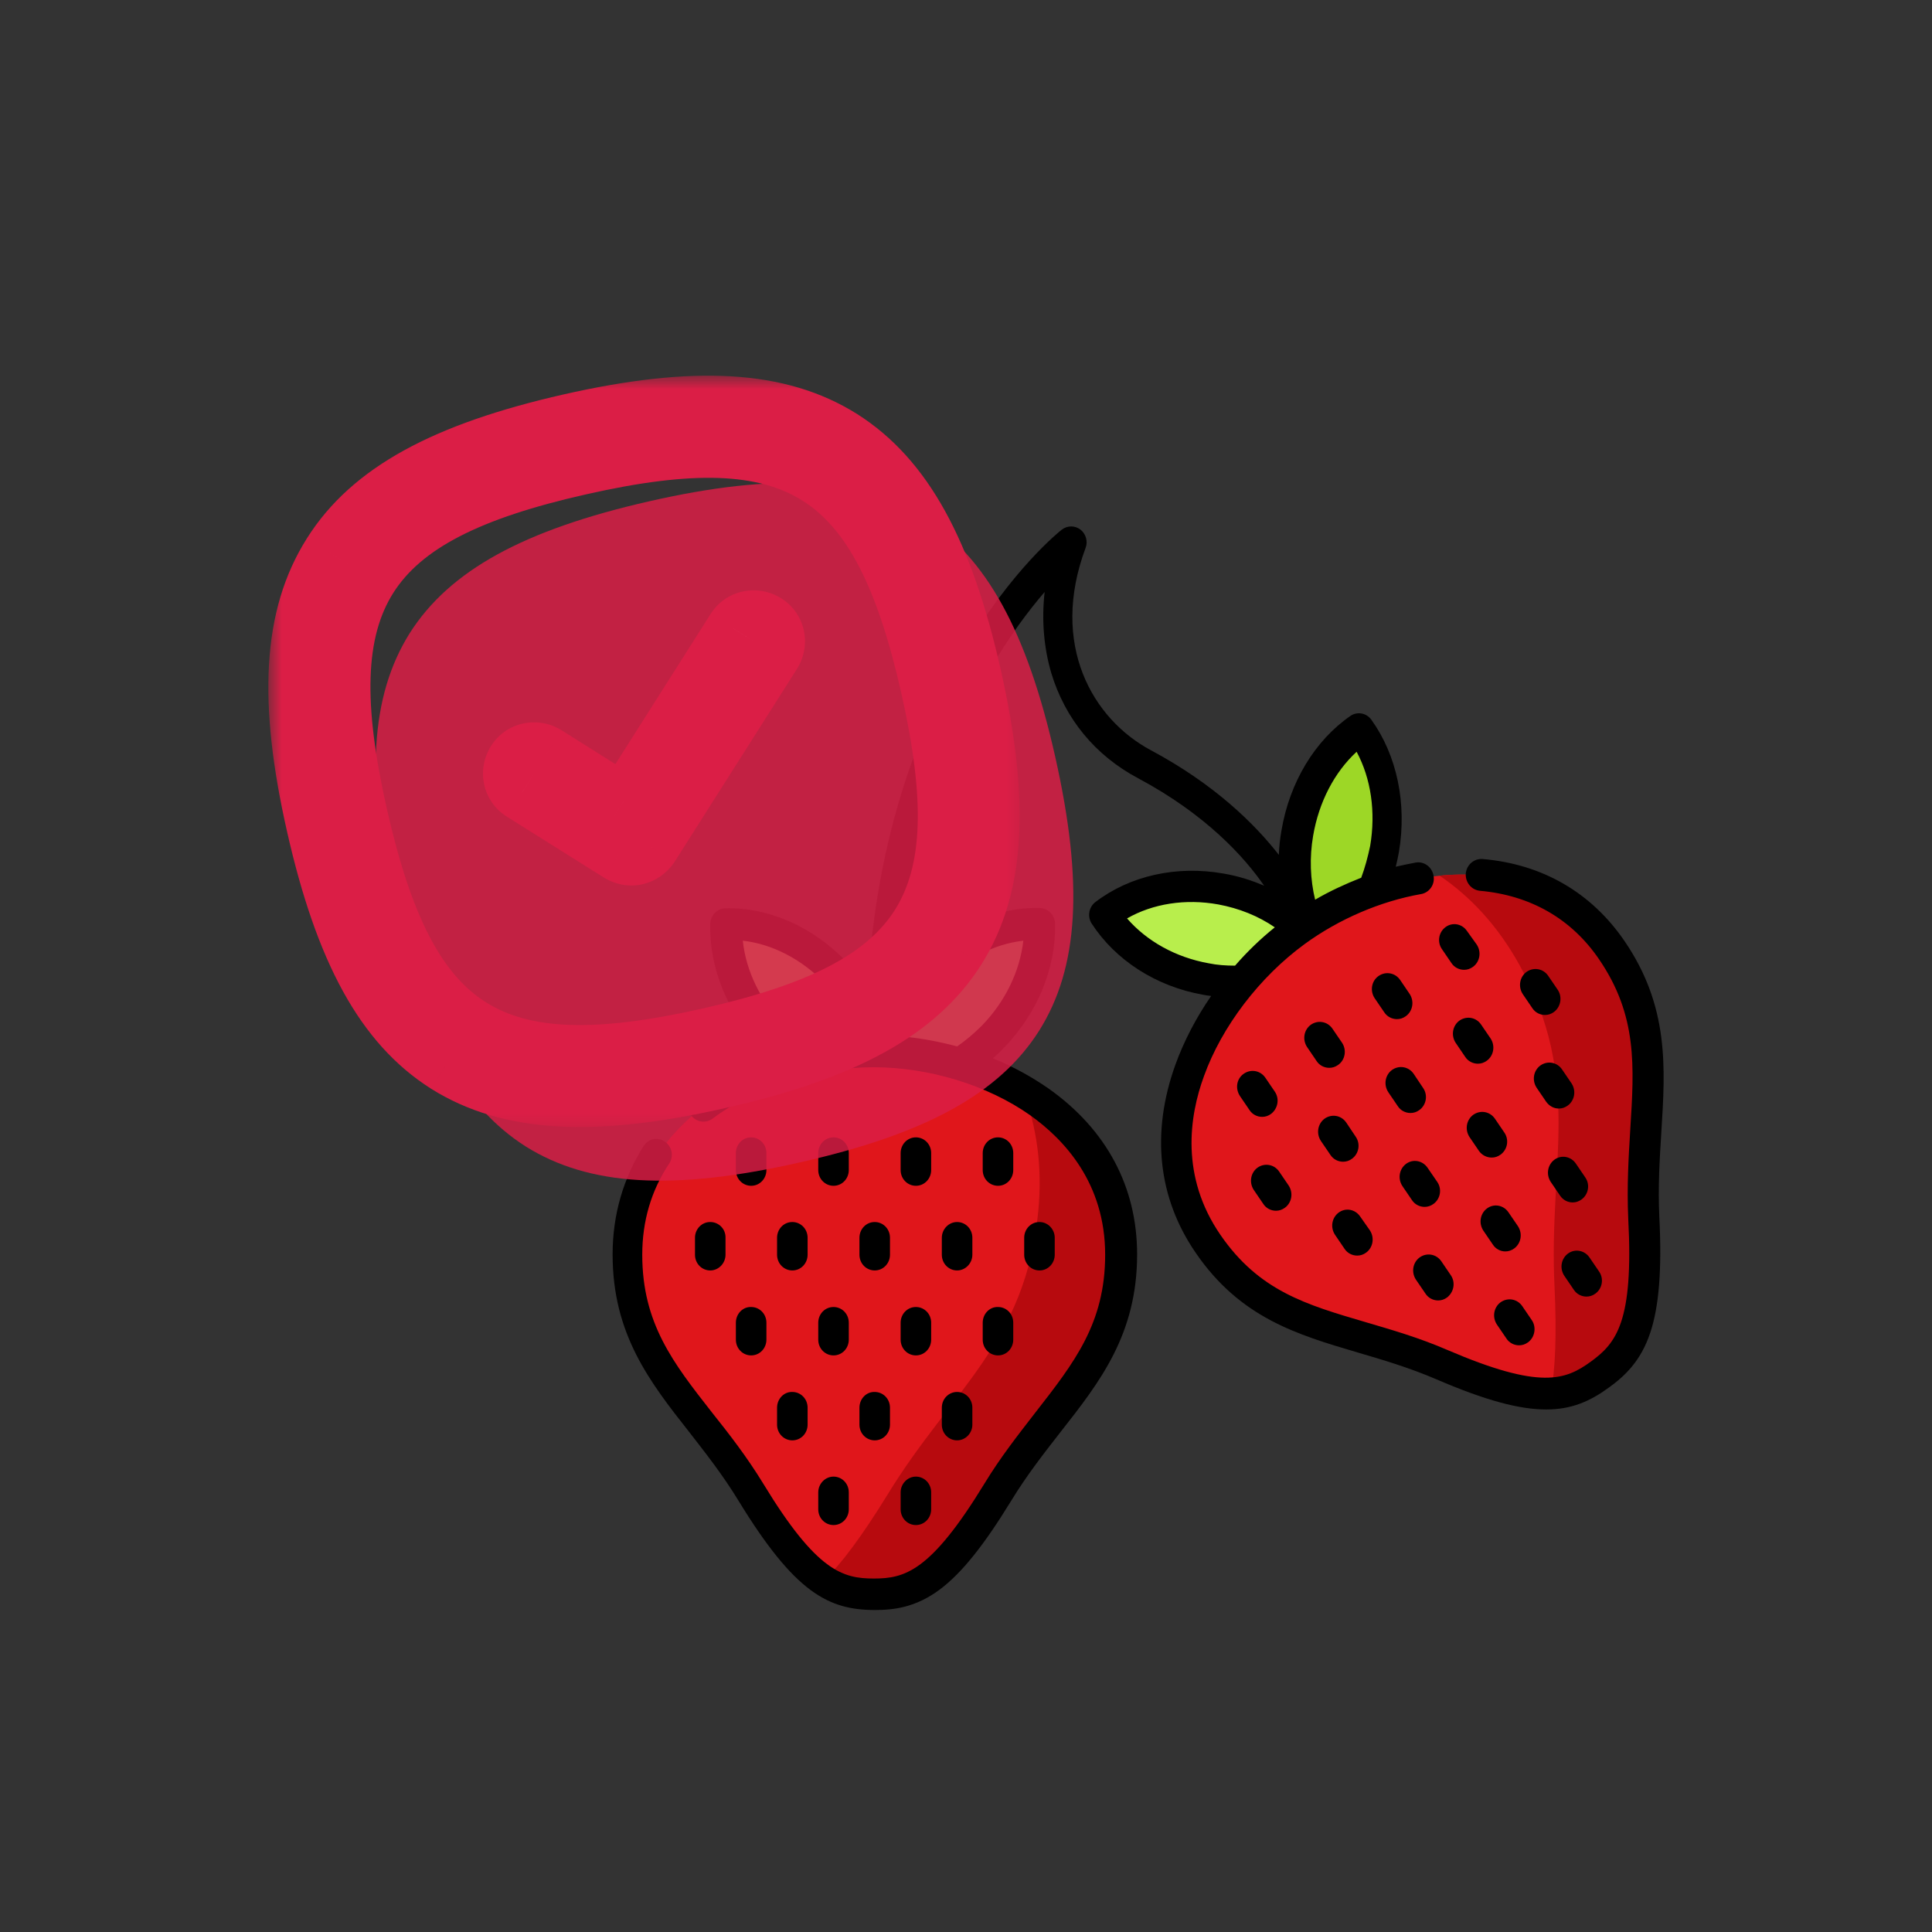 <svg width="72" height="72" viewBox="0 0 72 72" fill="none" xmlns="http://www.w3.org/2000/svg">
<rect x="0" y="0" width="72" height="72" fill="#333333" stroke="none"/>
<path d="M32.974 39.618L30.365 39.851C29.957 39.618 29.174 39.009 28.809 38.633C27.767 37.559 27.188 36.231 27.081 34.957C27.059 34.658 27.295 34.415 27.585 34.437C28.809 34.548 30.097 35.146 31.149 36.219C31.933 37.039 32.716 38.412 32.974 39.618Z" fill="#AFDC82"/>
<path d="M32.834 39.618L35.443 39.851C35.851 39.618 36.634 39.009 36.999 38.633C38.041 37.559 38.62 36.231 38.727 34.957C38.749 34.658 38.513 34.415 38.223 34.437C36.999 34.548 35.711 35.146 34.659 36.219C33.876 37.039 33.092 38.412 32.834 39.618Z" fill="#96CD82"/>
<path d="M37.203 55.616C39.211 52.328 41.808 50.712 41.808 46.748C41.808 41.678 36.742 39.175 32.609 39.175C28.476 39.175 23.409 41.689 23.409 46.748C23.409 50.7 26.007 52.328 28.014 55.616C30.043 58.937 31.16 59.413 32.62 59.413C34.058 59.413 35.174 58.937 37.203 55.616Z" fill="#E0161B"/>
<path d="M30.72 58.893C31.353 59.303 31.943 59.413 32.598 59.413C34.047 59.413 35.174 58.937 37.203 55.616C39.211 52.328 41.808 50.711 41.808 46.748C41.808 43.925 40.23 41.899 38.126 40.648C38.62 41.943 38.856 43.438 38.695 45.121C38.234 50.047 35.453 51.807 33.081 55.693C32.126 57.243 31.374 58.251 30.72 58.893Z" fill="#B70A0E"/>
<path d="M48.872 34.836L46.875 36.585C46.413 36.629 45.437 36.607 44.921 36.507C43.462 36.242 42.248 35.5 41.465 34.537C41.282 34.304 41.336 33.972 41.583 33.817C42.646 33.175 44.03 32.898 45.49 33.164C46.575 33.352 47.981 34.005 48.872 34.836Z" fill="#B8EE4C"/>
<path d="M48.754 34.924L51.019 33.574C51.222 33.142 51.523 32.179 51.609 31.658C51.867 30.153 51.598 28.724 50.976 27.628C50.825 27.374 50.503 27.307 50.278 27.507C49.333 28.326 48.614 29.577 48.367 31.072C48.174 32.19 48.292 33.784 48.754 34.924Z" fill="#9DD726"/>
<path d="M61.259 45.408C61.066 41.534 62.279 38.666 60.068 35.434C57.245 31.293 51.695 32.245 48.313 34.703C44.932 37.161 42.195 42.22 45.018 46.361C47.229 49.593 50.256 49.383 53.724 50.877C57.234 52.394 58.415 52.117 59.606 51.254C60.809 50.379 61.463 49.328 61.259 45.408Z" fill="#E0161B"/>
<path d="M57.792 51.94C58.544 51.896 59.08 51.63 59.617 51.243C60.798 50.379 61.453 49.328 61.26 45.408C61.066 41.534 62.279 38.666 60.068 35.433C58.49 33.12 56.064 32.4 53.649 32.633C54.776 33.396 55.806 34.481 56.622 35.954C58.995 40.249 57.706 43.338 57.932 47.933C58.018 49.748 57.964 51.021 57.792 51.94Z" fill="#B70A0E"/>
<path d="M22.83 46.748C22.83 49.726 24.214 51.498 25.685 53.368C26.297 54.154 26.941 54.974 27.521 55.926C29.625 59.369 30.881 60 32.609 60C33.296 60 34.122 59.911 35.024 59.236C35.84 58.627 36.677 57.575 37.686 55.926C38.266 54.974 38.91 54.154 39.522 53.368C40.992 51.498 42.377 49.726 42.377 46.748C42.377 44.235 41.239 42.098 39.082 40.57C38.448 40.128 37.74 39.74 36.999 39.441C37.139 39.319 37.278 39.187 37.407 39.054C38.663 37.758 39.361 36.065 39.318 34.415C39.307 34.105 39.06 33.85 38.76 33.839C37.16 33.795 35.518 34.515 34.262 35.81C33.994 36.087 33.757 36.374 33.543 36.673C33.865 31.215 35.496 27.307 36.903 24.927C37.622 23.698 38.341 22.746 38.931 22.06C38.813 23.1 38.899 24.13 39.178 25.082C39.694 26.787 40.81 28.149 42.41 29.001C44.943 30.352 46.381 31.946 47.111 33.009C46.628 32.799 46.124 32.644 45.598 32.555C43.848 32.245 42.109 32.633 40.821 33.618C40.574 33.806 40.52 34.16 40.681 34.415C41.572 35.788 43.086 36.762 44.836 37.072C44.932 37.094 45.039 37.105 45.136 37.116C44.578 37.924 44.127 38.788 43.805 39.674C42.892 42.209 43.15 44.633 44.556 46.682C46.22 49.117 48.346 49.737 50.589 50.401C51.534 50.678 52.511 50.966 53.52 51.398C55.366 52.195 56.633 52.527 57.62 52.527C58.576 52.527 59.263 52.217 59.961 51.708C60.529 51.298 61.152 50.734 61.506 49.649C61.828 48.674 61.936 47.313 61.839 45.364C61.785 44.235 61.85 43.194 61.914 42.176C62.065 39.773 62.204 37.504 60.54 35.068C59.306 33.264 57.481 32.201 55.248 32.013C54.937 31.99 54.658 32.223 54.625 32.555C54.604 32.876 54.829 33.164 55.151 33.197C57.03 33.363 58.565 34.238 59.596 35.755C61.023 37.847 60.905 39.729 60.755 42.098C60.691 43.139 60.626 44.224 60.68 45.419C60.884 49.272 60.229 50.058 59.284 50.745C58.34 51.431 57.406 51.796 53.949 50.313C52.876 49.848 51.867 49.56 50.89 49.272C48.668 48.619 46.918 48.11 45.48 46.017C43.987 43.847 44.32 41.6 44.868 40.105C45.533 38.257 46.94 36.408 48.625 35.179C49.902 34.249 51.448 33.585 52.962 33.319C53.273 33.264 53.488 32.954 53.423 32.633C53.37 32.311 53.069 32.09 52.758 32.145C52.511 32.19 52.264 32.245 52.017 32.3C52.06 32.112 52.103 31.935 52.135 31.747C52.436 29.942 52.06 28.149 51.105 26.82C50.922 26.566 50.578 26.51 50.332 26.676C49.001 27.595 48.056 29.156 47.755 30.961C47.702 31.26 47.669 31.559 47.659 31.858C46.768 30.717 45.276 29.234 42.892 27.96C40.713 26.798 39.114 24.019 40.456 20.421C40.552 20.178 40.467 19.89 40.263 19.735C40.059 19.58 39.779 19.58 39.575 19.735C39.5 19.79 37.708 21.218 35.904 24.274C34.401 26.82 32.641 30.994 32.34 36.84C32.104 36.485 31.825 36.142 31.525 35.821C30.269 34.526 28.626 33.806 27.027 33.85C26.726 33.861 26.479 34.116 26.469 34.426C26.426 36.076 27.123 37.769 28.379 39.065C28.454 39.142 28.53 39.22 28.605 39.286C27.607 39.64 26.673 40.139 25.878 40.725C25.621 40.914 25.567 41.29 25.749 41.556C25.932 41.821 26.297 41.877 26.555 41.689C28.154 40.493 30.398 39.773 32.555 39.773C34.616 39.773 36.795 40.438 38.384 41.556C39.661 42.464 41.186 44.091 41.186 46.759C41.186 49.316 40.037 50.778 38.588 52.638C37.955 53.457 37.289 54.298 36.677 55.306C34.681 58.572 33.715 58.827 32.566 58.827C31.417 58.827 30.44 58.572 28.454 55.306C27.832 54.287 27.177 53.446 26.533 52.638C25.084 50.789 23.935 49.316 23.935 46.759C23.935 45.508 24.268 44.368 24.934 43.371C25.116 43.106 25.052 42.729 24.783 42.552C24.526 42.364 24.161 42.43 23.989 42.707C23.238 43.892 22.83 45.253 22.83 46.748ZM50.729 32.71C50.138 32.943 49.559 33.208 49.011 33.529C48.829 32.776 48.797 31.957 48.936 31.149C49.151 29.887 49.73 28.78 50.557 28.016C51.094 29.012 51.276 30.263 51.062 31.525C50.976 31.935 50.868 32.334 50.729 32.71ZM47.508 34.559C46.972 34.991 46.478 35.467 46.027 35.987C45.694 35.987 45.361 35.965 45.039 35.898C43.816 35.677 42.742 35.079 42.002 34.227C42.968 33.673 44.181 33.485 45.404 33.706C46.177 33.85 46.897 34.138 47.508 34.559ZM31.997 38.6C31.331 38.633 30.655 38.733 30 38.888C29.732 38.688 29.474 38.467 29.227 38.223C28.347 37.316 27.8 36.186 27.682 35.057C28.776 35.179 29.872 35.743 30.752 36.651C31.31 37.227 31.729 37.891 31.997 38.6ZM35.668 38.998C35.056 38.832 34.434 38.711 33.8 38.644C34.069 37.913 34.498 37.238 35.067 36.651C35.947 35.743 37.042 35.179 38.137 35.057C38.008 36.186 37.472 37.316 36.591 38.223C36.301 38.511 35.99 38.777 35.668 38.998Z" fill="black"/>
<path d="M32.029 46.759C32.029 47.091 32.287 47.346 32.598 47.346C32.92 47.346 33.167 47.08 33.167 46.759V46.128C33.167 45.796 32.909 45.541 32.598 45.541C32.276 45.541 32.029 45.807 32.029 46.128V46.759Z" fill="black"/>
<path d="M26.469 45.541C26.147 45.541 25.9 45.807 25.9 46.128V46.759C25.9 47.091 26.157 47.346 26.469 47.346C26.78 47.346 27.038 47.08 27.038 46.759V46.128C27.048 45.807 26.791 45.541 26.469 45.541Z" fill="black"/>
<path d="M38.738 45.541C38.416 45.541 38.169 45.807 38.169 46.128V46.759C38.169 47.091 38.427 47.346 38.738 47.346C39.06 47.346 39.307 47.08 39.307 46.759V46.128C39.307 45.807 39.05 45.541 38.738 45.541Z" fill="black"/>
<path d="M35.099 46.759C35.099 47.091 35.357 47.346 35.668 47.346C35.979 47.346 36.237 47.08 36.237 46.759V46.128C36.237 45.796 35.979 45.541 35.668 45.541C35.357 45.541 35.099 45.807 35.099 46.128V46.759Z" fill="black"/>
<path d="M28.959 46.759C28.959 47.091 29.217 47.346 29.528 47.346C29.85 47.346 30.097 47.08 30.097 46.759V46.128C30.097 45.796 29.839 45.541 29.528 45.541C29.206 45.541 28.959 45.807 28.959 46.128V46.759Z" fill="black"/>
<path d="M32.029 52.461V53.092C32.029 53.424 32.287 53.678 32.598 53.678C32.92 53.678 33.167 53.413 33.167 53.092V52.461C33.167 52.129 32.909 51.874 32.598 51.874C32.287 51.863 32.029 52.129 32.029 52.461Z" fill="black"/>
<path d="M35.099 52.461V53.092C35.099 53.424 35.357 53.678 35.668 53.678C35.979 53.678 36.237 53.413 36.237 53.092V52.461C36.237 52.129 35.979 51.874 35.668 51.874C35.357 51.874 35.099 52.129 35.099 52.461Z" fill="black"/>
<path d="M28.959 52.461V53.092C28.959 53.424 29.217 53.678 29.528 53.678C29.85 53.678 30.097 53.413 30.097 53.092V52.461C30.097 52.129 29.839 51.874 29.528 51.874C29.217 51.863 28.959 52.129 28.959 52.461Z" fill="black"/>
<path d="M30.494 49.925C30.494 50.258 30.752 50.512 31.063 50.512C31.385 50.512 31.632 50.246 31.632 49.925V49.294C31.632 48.962 31.374 48.708 31.063 48.708C30.741 48.708 30.494 48.973 30.494 49.294V49.925Z" fill="black"/>
<path d="M36.623 49.294V49.925C36.623 50.258 36.881 50.512 37.193 50.512C37.514 50.512 37.761 50.246 37.761 49.925V49.294C37.761 48.962 37.504 48.708 37.193 48.708C36.881 48.697 36.623 48.962 36.623 49.294Z" fill="black"/>
<path d="M33.564 49.925C33.564 50.258 33.822 50.512 34.133 50.512C34.455 50.512 34.702 50.246 34.702 49.925V49.294C34.702 48.962 34.444 48.708 34.133 48.708C33.811 48.708 33.564 48.973 33.564 49.294V49.925Z" fill="black"/>
<path d="M27.424 49.294V49.925C27.424 50.258 27.682 50.512 27.993 50.512C28.315 50.512 28.562 50.246 28.562 49.925V49.294C28.562 48.962 28.304 48.708 27.993 48.708C27.682 48.697 27.424 48.962 27.424 49.294Z" fill="black"/>
<path d="M30.494 43.604C30.494 43.936 30.752 44.191 31.063 44.191C31.385 44.191 31.632 43.925 31.632 43.604V42.973C31.632 42.641 31.374 42.386 31.063 42.386C30.741 42.386 30.494 42.652 30.494 42.973V43.604Z" fill="black"/>
<path d="M36.623 43.604C36.623 43.936 36.881 44.191 37.193 44.191C37.514 44.191 37.761 43.925 37.761 43.604V42.973C37.761 42.641 37.504 42.386 37.193 42.386C36.87 42.386 36.623 42.652 36.623 42.973V43.604Z" fill="black"/>
<path d="M33.564 43.604C33.564 43.936 33.822 44.191 34.133 44.191C34.455 44.191 34.702 43.925 34.702 43.604V42.973C34.702 42.641 34.444 42.386 34.133 42.386C33.811 42.386 33.564 42.652 33.564 42.973V43.604Z" fill="black"/>
<path d="M27.424 43.604C27.424 43.936 27.682 44.191 27.993 44.191C28.315 44.191 28.562 43.925 28.562 43.604V42.973C28.562 42.641 28.304 42.386 27.993 42.386C27.671 42.386 27.424 42.652 27.424 42.973V43.604Z" fill="black"/>
<path d="M30.494 55.616V56.247C30.494 56.579 30.752 56.834 31.063 56.834C31.385 56.834 31.632 56.568 31.632 56.247V55.616C31.632 55.284 31.374 55.029 31.063 55.029C30.752 55.029 30.494 55.295 30.494 55.616Z" fill="black"/>
<path d="M33.564 55.616V56.247C33.564 56.579 33.822 56.834 34.133 56.834C34.455 56.834 34.702 56.568 34.702 56.247V55.616C34.702 55.284 34.444 55.029 34.133 55.029C33.822 55.029 33.564 55.295 33.564 55.616Z" fill="black"/>
<path d="M52.682 40.017C52.5 39.751 52.146 39.685 51.877 39.873C51.62 40.061 51.555 40.426 51.738 40.703L52.092 41.224C52.199 41.39 52.382 41.478 52.564 41.478C52.682 41.478 52.79 41.445 52.897 41.367C53.155 41.179 53.219 40.814 53.037 40.548L52.682 40.017Z" fill="black"/>
<path d="M47.669 43.659C47.487 43.394 47.133 43.327 46.864 43.515C46.607 43.703 46.542 44.069 46.725 44.346L47.079 44.866C47.186 45.032 47.369 45.121 47.551 45.121C47.669 45.121 47.777 45.087 47.884 45.01C48.142 44.822 48.206 44.456 48.023 44.179L47.669 43.659Z" fill="black"/>
<path d="M58.05 36.884L57.695 36.363C57.513 36.098 57.159 36.031 56.89 36.219C56.633 36.408 56.568 36.773 56.751 37.05L57.105 37.57C57.212 37.736 57.395 37.825 57.577 37.825C57.695 37.825 57.803 37.792 57.91 37.714C58.168 37.526 58.232 37.15 58.05 36.884Z" fill="black"/>
<path d="M55.076 39.641C55.194 39.641 55.302 39.607 55.409 39.53C55.667 39.342 55.731 38.976 55.549 38.699L55.194 38.179C55.012 37.913 54.658 37.847 54.389 38.035C54.132 38.223 54.067 38.589 54.25 38.865L54.604 39.386C54.711 39.552 54.894 39.641 55.076 39.641Z" fill="black"/>
<path d="M50.17 41.833C49.988 41.567 49.634 41.5 49.365 41.688C49.108 41.877 49.043 42.242 49.226 42.519L49.58 43.039C49.688 43.205 49.87 43.294 50.052 43.294C50.17 43.294 50.278 43.261 50.385 43.183C50.643 42.995 50.707 42.63 50.525 42.364L50.17 41.833Z" fill="black"/>
<path d="M56.096 46.637C56.214 46.637 56.322 46.604 56.429 46.527C56.687 46.338 56.751 45.973 56.569 45.696L56.214 45.176C56.032 44.91 55.678 44.844 55.42 45.032C55.162 45.22 55.098 45.586 55.28 45.862L55.635 46.383C55.742 46.549 55.924 46.637 56.096 46.637Z" fill="black"/>
<path d="M58.608 44.811C58.726 44.811 58.833 44.777 58.941 44.7C59.198 44.512 59.263 44.146 59.08 43.881L58.726 43.36C58.544 43.095 58.189 43.028 57.932 43.216C57.674 43.405 57.609 43.77 57.792 44.047L58.146 44.567C58.254 44.722 58.425 44.811 58.608 44.811Z" fill="black"/>
<path d="M54.067 47.523L53.713 47.003C53.531 46.737 53.176 46.67 52.908 46.859C52.65 47.047 52.586 47.412 52.768 47.689L53.123 48.209C53.23 48.375 53.412 48.464 53.595 48.464C53.713 48.464 53.82 48.431 53.928 48.353C54.185 48.154 54.25 47.789 54.067 47.523Z" fill="black"/>
<path d="M53.198 43.515C53.015 43.25 52.661 43.183 52.403 43.371C52.146 43.56 52.081 43.925 52.264 44.202L52.618 44.722C52.725 44.888 52.908 44.977 53.09 44.977C53.208 44.977 53.316 44.943 53.423 44.866C53.681 44.678 53.745 44.312 53.563 44.047L53.198 43.515Z" fill="black"/>
<path d="M58.093 41.312C58.211 41.312 58.318 41.279 58.425 41.201C58.683 41.013 58.748 40.648 58.565 40.371L58.211 39.851C58.028 39.585 57.674 39.519 57.406 39.707C57.148 39.895 57.084 40.26 57.266 40.537L57.62 41.057C57.739 41.224 57.91 41.312 58.093 41.312Z" fill="black"/>
<path d="M55.592 43.139C55.71 43.139 55.817 43.106 55.924 43.028C56.182 42.84 56.246 42.475 56.064 42.209L55.71 41.689C55.527 41.423 55.173 41.356 54.904 41.545C54.647 41.733 54.582 42.098 54.765 42.375L55.119 42.895C55.227 43.05 55.409 43.139 55.592 43.139Z" fill="black"/>
<path d="M50.686 45.331C50.503 45.065 50.149 44.999 49.892 45.187C49.634 45.375 49.569 45.741 49.752 46.017L50.106 46.538C50.214 46.704 50.396 46.792 50.579 46.792C50.697 46.792 50.804 46.759 50.911 46.682C51.169 46.493 51.233 46.128 51.051 45.851L50.686 45.331Z" fill="black"/>
<path d="M50.01 38.854L49.655 38.334C49.473 38.068 49.119 38.002 48.85 38.19C48.593 38.378 48.528 38.744 48.711 39.02L49.065 39.541C49.172 39.707 49.355 39.795 49.537 39.795C49.655 39.795 49.763 39.762 49.87 39.685C50.138 39.496 50.192 39.12 50.01 38.854Z" fill="black"/>
<path d="M54.668 34.692C54.486 34.426 54.132 34.359 53.874 34.548C53.616 34.736 53.552 35.101 53.734 35.367L54.089 35.887C54.196 36.053 54.379 36.142 54.561 36.142C54.679 36.142 54.786 36.109 54.894 36.031C55.151 35.843 55.216 35.478 55.033 35.201L54.668 34.692Z" fill="black"/>
<path d="M51.233 37.205L51.587 37.725C51.695 37.891 51.877 37.98 52.06 37.98C52.178 37.98 52.285 37.947 52.393 37.869C52.65 37.681 52.715 37.316 52.532 37.039L52.178 36.518C51.995 36.253 51.641 36.186 51.373 36.374C51.104 36.563 51.051 36.939 51.233 37.205Z" fill="black"/>
<path d="M47.508 40.681L47.154 40.161C46.972 39.895 46.617 39.829 46.349 40.017C46.081 40.205 46.027 40.57 46.21 40.847L46.564 41.367C46.671 41.534 46.854 41.622 47.036 41.622C47.154 41.622 47.262 41.589 47.369 41.511C47.627 41.312 47.691 40.947 47.508 40.681Z" fill="black"/>
<path d="M57.084 49.195L56.729 48.674C56.547 48.409 56.193 48.342 55.924 48.531C55.667 48.719 55.602 49.084 55.785 49.361L56.139 49.881C56.246 50.047 56.429 50.136 56.611 50.136C56.729 50.136 56.837 50.102 56.944 50.025C57.202 49.837 57.266 49.46 57.084 49.195Z" fill="black"/>
<path d="M58.436 46.715C58.179 46.903 58.114 47.268 58.297 47.545L58.651 48.065C58.758 48.231 58.941 48.32 59.123 48.32C59.241 48.32 59.349 48.287 59.456 48.209C59.714 48.021 59.778 47.656 59.596 47.39L59.241 46.87C59.059 46.593 58.694 46.527 58.436 46.715Z" fill="black"/>
<path opacity="0.85" d="M29.786 43.324C25.079 44.39 21.941 44.198 19.593 42.726C17.255 41.243 15.729 38.49 14.672 33.785C13.616 29.079 13.797 25.943 15.27 23.595C16.754 21.259 19.518 19.744 24.214 18.677C28.91 17.61 32.059 17.802 34.407 19.274C36.745 20.757 38.271 23.51 39.328 28.215C40.384 32.92 40.203 36.057 38.73 38.405C37.246 40.752 34.493 42.267 29.786 43.324Z" fill="#DB1E46"/>
<mask id="path-47-outside-1_1_95" maskUnits="userSpaceOnUse" x="10" y="14" width="28" height="28" fill="black">
<rect fill="white" x="10" y="14" width="28" height="28"/>
<path fill-rule="evenodd" clip-rule="evenodd" d="M16.596 39.726C18.943 41.198 22.081 41.39 26.787 40.324C31.494 39.267 34.247 37.752 35.73 35.405C37.203 33.057 37.384 29.921 36.328 25.215C35.271 20.51 33.745 17.757 31.408 16.274C29.06 14.802 25.912 14.61 21.216 15.677C16.521 16.744 13.757 18.259 12.284 20.595C10.801 22.943 10.609 26.079 11.676 30.785C12.743 35.49 14.258 38.243 16.596 39.726ZM13.447 30.39C11.612 22.292 13.522 19.272 21.622 17.448C29.711 15.613 32.742 17.533 34.567 25.621C36.392 33.708 34.482 36.739 26.392 38.563C18.303 40.388 15.283 38.488 13.447 30.39ZM23.041 31.86C23.256 31.988 23.502 32.031 23.727 31.977C23.952 31.924 24.155 31.785 24.294 31.583L28.857 24.391C29.125 23.964 29.007 23.409 28.579 23.142C28.15 22.875 27.593 22.993 27.326 23.42L23.245 29.854L20.396 28.061C19.968 27.795 19.41 27.912 19.143 28.339C18.875 28.766 18.993 29.32 19.421 29.587L23.041 31.86Z"/>
</mask>
<path fill-rule="evenodd" clip-rule="evenodd" d="M16.596 39.726C18.943 41.198 22.081 41.39 26.787 40.324C31.494 39.267 34.247 37.752 35.73 35.405C37.203 33.057 37.384 29.921 36.328 25.215C35.271 20.51 33.745 17.757 31.408 16.274C29.06 14.802 25.912 14.61 21.216 15.677C16.521 16.744 13.757 18.259 12.284 20.595C10.801 22.943 10.609 26.079 11.676 30.785C12.743 35.49 14.258 38.243 16.596 39.726ZM13.447 30.39C11.612 22.292 13.522 19.272 21.622 17.448C29.711 15.613 32.742 17.533 34.567 25.621C36.392 33.708 34.482 36.739 26.392 38.563C18.303 40.388 15.283 38.488 13.447 30.39ZM23.041 31.86C23.256 31.988 23.502 32.031 23.727 31.977C23.952 31.924 24.155 31.785 24.294 31.583L28.857 24.391C29.125 23.964 29.007 23.409 28.579 23.142C28.15 22.875 27.593 22.993 27.326 23.42L23.245 29.854L20.396 28.061C19.968 27.795 19.41 27.912 19.143 28.339C18.875 28.766 18.993 29.32 19.421 29.587L23.041 31.86Z" fill="white"/>
<path d="M26.787 40.324L26.568 39.348L26.566 39.348L26.787 40.324ZM16.596 39.726L16.06 40.57L16.064 40.573L16.596 39.726ZM35.73 35.405L36.576 35.939L36.577 35.936L35.73 35.405ZM36.328 25.215L35.352 25.434L36.328 25.215ZM31.408 16.274L31.944 15.43L31.939 15.427L31.408 16.274ZM21.216 15.677L20.995 14.701L21.216 15.677ZM12.284 20.595L13.13 21.13L13.13 21.128L12.284 20.595ZM11.676 30.785L12.651 30.564L11.676 30.785ZM21.622 17.448L21.842 18.423L21.843 18.423L21.622 17.448ZM13.447 30.39L12.472 30.611L13.447 30.39ZM34.567 25.621L35.542 25.401L34.567 25.621ZM26.392 38.563L26.612 39.538L26.392 38.563ZM23.727 31.977L23.958 32.95L23.958 32.95L23.727 31.977ZM23.041 31.86L22.51 32.707L22.519 32.713L22.528 32.718L23.041 31.86ZM24.294 31.583L25.119 32.149L25.129 32.134L25.139 32.118L24.294 31.583ZM28.857 24.391L29.702 24.926L29.704 24.922L28.857 24.391ZM28.579 23.142L29.107 22.293V22.293L28.579 23.142ZM27.326 23.42L28.17 23.955L28.173 23.951L27.326 23.42ZM23.245 29.854L22.712 30.701L23.556 31.231L24.089 30.39L23.245 29.854ZM20.396 28.061L20.928 27.215L20.924 27.212L20.396 28.061ZM19.143 28.339L19.99 28.87L19.99 28.87L19.143 28.339ZM19.421 29.587L19.953 28.74L19.95 28.738L19.421 29.587ZM26.566 39.348C21.944 40.396 19.135 40.138 17.127 38.879L16.064 40.573C18.752 42.259 22.218 42.385 27.008 41.299L26.566 39.348ZM34.885 34.87C33.617 36.876 31.192 38.31 26.568 39.348L27.006 41.299C31.794 40.224 34.876 38.628 36.576 35.939L34.885 34.87ZM35.352 25.434C36.391 30.06 36.142 32.867 34.883 34.873L36.577 35.936C38.264 33.248 38.378 29.781 37.303 24.996L35.352 25.434ZM30.872 17.118C32.87 18.386 34.315 20.814 35.352 25.434L37.303 24.996C36.228 20.206 34.62 17.128 31.944 15.43L30.872 17.118ZM21.438 16.652C26.049 15.604 28.869 15.862 30.877 17.121L31.939 15.427C29.252 13.741 25.775 13.615 20.995 14.701L21.438 16.652ZM13.13 21.128C14.387 19.135 16.821 17.701 21.438 16.652L20.995 14.701C16.221 15.786 13.127 17.382 11.438 20.062L13.13 21.128ZM12.651 30.564C11.603 25.942 11.862 23.136 13.13 21.13L11.439 20.061C9.74 22.749 9.615 26.217 10.701 31.006L12.651 30.564ZM17.131 38.882C15.134 37.614 13.7 35.188 12.651 30.564L10.701 31.006C11.786 35.792 13.383 38.872 16.06 40.57L17.131 38.882ZM21.402 16.472C17.319 17.392 14.454 18.673 12.963 21.032C11.473 23.391 11.547 26.528 12.472 30.611L14.423 30.169C13.513 26.154 13.624 23.732 14.654 22.1C15.685 20.469 17.826 19.328 21.842 18.423L21.402 16.472ZM35.542 25.401C34.622 21.322 33.338 18.459 30.978 16.968C28.617 15.476 25.481 15.547 21.401 16.473L21.843 18.423C25.853 17.513 28.276 17.627 29.91 18.659C31.543 19.691 32.687 21.832 33.592 25.841L35.542 25.401ZM26.612 39.538C30.692 38.618 33.553 37.334 35.043 34.974C36.533 32.615 36.463 29.479 35.542 25.401L33.592 25.841C34.496 29.85 34.383 32.273 33.352 33.907C32.321 35.54 30.182 36.683 26.172 37.587L26.612 39.538ZM12.472 30.611C13.398 34.694 14.682 37.555 17.041 39.043C19.4 40.532 22.534 40.458 26.612 39.538L26.172 37.587C22.161 38.492 19.741 38.382 18.108 37.352C16.476 36.322 15.333 34.184 14.423 30.169L12.472 30.611ZM23.496 31.005C23.522 30.998 23.541 31 23.549 31.001C23.558 31.003 23.559 31.005 23.555 31.002L22.528 32.718C22.944 32.967 23.456 33.07 23.958 32.95L23.496 31.005ZM23.47 31.017C23.468 31.02 23.474 31.01 23.496 31.005L23.958 32.95C24.43 32.839 24.843 32.551 25.119 32.149L23.47 31.017ZM28.013 23.855L23.45 31.047L25.139 32.118L29.702 24.926L28.013 23.855ZM28.05 23.991C28.028 23.977 28.009 23.95 28.002 23.921C27.996 23.894 28.003 23.871 28.01 23.859L29.704 24.922C30.256 24.043 30.022 22.863 29.107 22.293L28.05 23.991ZM28.173 23.951C28.167 23.96 28.157 23.971 28.143 23.981C28.13 23.99 28.117 23.995 28.105 23.998C28.081 24.003 28.06 23.997 28.05 23.991L29.107 22.293C28.231 21.747 27.051 21.976 26.479 22.888L28.173 23.951ZM24.089 30.39L28.17 23.955L26.481 22.884L22.4 29.319L24.089 30.39ZM19.863 28.908L22.712 30.701L23.777 29.008L20.928 27.215L19.863 28.908ZM19.99 28.87C19.984 28.879 19.974 28.891 19.96 28.9C19.948 28.909 19.934 28.914 19.922 28.917C19.898 28.922 19.877 28.917 19.867 28.91L20.924 27.212C20.048 26.667 18.868 26.895 18.296 27.807L19.99 28.87ZM19.95 28.738C19.972 28.752 19.991 28.779 19.998 28.808C20.004 28.836 19.997 28.859 19.99 28.87L18.296 27.807C17.744 28.686 17.978 29.866 18.893 30.436L19.95 28.738ZM23.573 31.013L19.953 28.74L18.89 30.434L22.51 32.707L23.573 31.013Z" fill="#DB1E46" mask="url(#path-47-outside-1_1_95)"/>
</svg>

